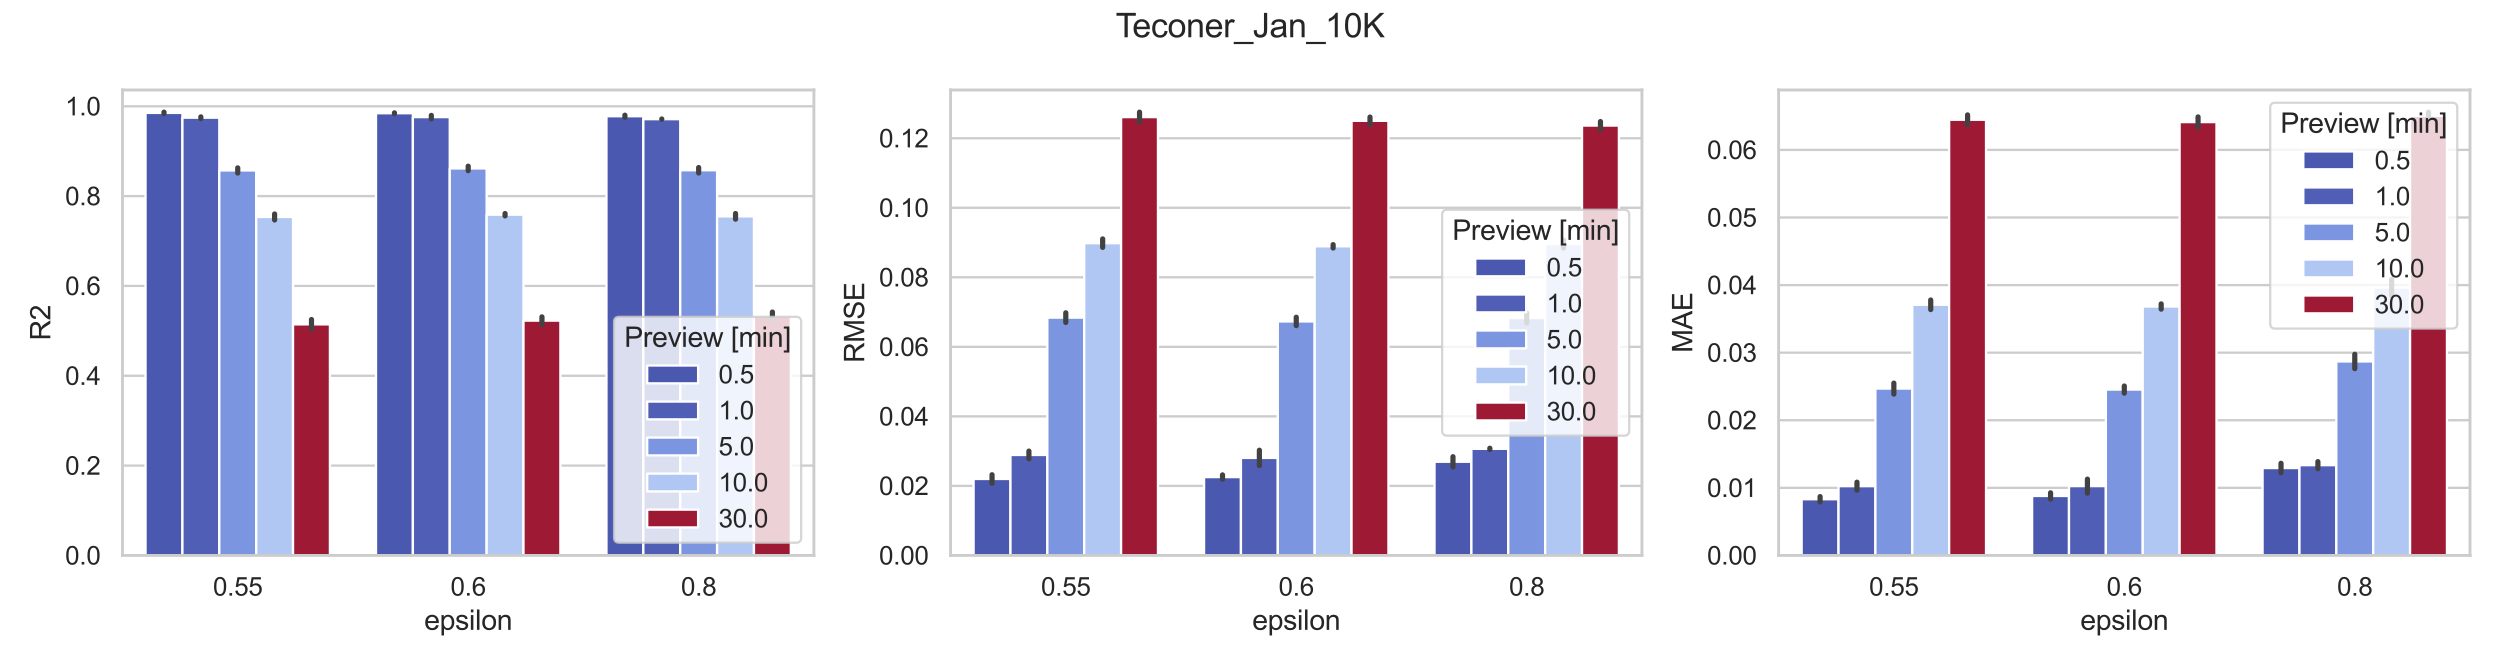 <?xml version="1.0" encoding="utf-8" standalone="no"?>
<!DOCTYPE svg PUBLIC "-//W3C//DTD SVG 1.1//EN"
  "http://www.w3.org/Graphics/SVG/1.1/DTD/svg11.dtd">
<svg xmlns:xlink="http://www.w3.org/1999/xlink" width="1080pt" height="288pt" viewBox="0 0 1080 288" xmlns="http://www.w3.org/2000/svg" version="1.1">
 <defs>
  <style type="text/css">*{stroke-linejoin: round; stroke-linecap: butt}</style>
 </defs>
 <g id="figure_1">
  <g id="patch_1">
   <path d="M 0 288 
L 1080 288 
L 1080 0 
L 0 0 
z
" style="fill: #ffffff"/>
  </g>
  <g id="axes_1">
   <g id="patch_2">
    <path d="M 52.92 239.94 
L 351.6 239.94 
L 351.6 38.88 
L 52.92 38.88 
z
" style="fill: #ffffff"/>
   </g>
   <g id="matplotlib.axis_1">
    <g id="xtick_1">
     <g id="text_1">
      <!-- 0.55 -->
      <g style="fill: #262626" transform="translate(91.996 257.314) scale(0.11 -0.11)">
       <defs>
        <path id="ArialMT-30" d="M 266 2259 
Q 266 3072 433 3567 
Q 600 4063 929 4331 
Q 1259 4600 1759 4600 
Q 2128 4600 2406 4451 
Q 2684 4303 2865 4023 
Q 3047 3744 3150 3342 
Q 3253 2941 3253 2259 
Q 3253 1453 3087 958 
Q 2922 463 2592 192 
Q 2263 -78 1759 -78 
Q 1097 -78 719 397 
Q 266 969 266 2259 
z
M 844 2259 
Q 844 1131 1108 757 
Q 1372 384 1759 384 
Q 2147 384 2411 759 
Q 2675 1134 2675 2259 
Q 2675 3391 2411 3762 
Q 2147 4134 1753 4134 
Q 1366 4134 1134 3806 
Q 844 3388 844 2259 
z
" transform="scale(0.016)"/>
        <path id="ArialMT-2e" d="M 581 0 
L 581 641 
L 1222 641 
L 1222 0 
L 581 0 
z
" transform="scale(0.016)"/>
        <path id="ArialMT-35" d="M 266 1200 
L 856 1250 
Q 922 819 1161 601 
Q 1400 384 1738 384 
Q 2144 384 2425 690 
Q 2706 997 2706 1503 
Q 2706 1984 2436 2262 
Q 2166 2541 1728 2541 
Q 1456 2541 1237 2417 
Q 1019 2294 894 2097 
L 366 2166 
L 809 4519 
L 3088 4519 
L 3088 3981 
L 1259 3981 
L 1013 2750 
Q 1425 3038 1878 3038 
Q 2478 3038 2890 2622 
Q 3303 2206 3303 1553 
Q 3303 931 2941 478 
Q 2500 -78 1738 -78 
Q 1113 -78 717 272 
Q 322 622 266 1200 
z
" transform="scale(0.016)"/>
       </defs>
       <use xlink:href="#ArialMT-30"/>
       <use xlink:href="#ArialMT-2e" x="55.615"/>
       <use xlink:href="#ArialMT-35" x="83.398"/>
       <use xlink:href="#ArialMT-35" x="139.014"/>
      </g>
     </g>
    </g>
    <g id="xtick_2">
     <g id="text_2">
      <!-- 0.6 -->
      <g style="fill: #262626" transform="translate(194.615 257.314) scale(0.11 -0.11)">
       <defs>
        <path id="ArialMT-36" d="M 3184 3459 
L 2625 3416 
Q 2550 3747 2413 3897 
Q 2184 4138 1850 4138 
Q 1581 4138 1378 3988 
Q 1113 3794 959 3422 
Q 806 3050 800 2363 
Q 1003 2672 1297 2822 
Q 1591 2972 1913 2972 
Q 2475 2972 2870 2558 
Q 3266 2144 3266 1488 
Q 3266 1056 3080 686 
Q 2894 316 2569 119 
Q 2244 -78 1831 -78 
Q 1128 -78 684 439 
Q 241 956 241 2144 
Q 241 3472 731 4075 
Q 1159 4600 1884 4600 
Q 2425 4600 2770 4297 
Q 3116 3994 3184 3459 
z
M 888 1484 
Q 888 1194 1011 928 
Q 1134 663 1356 523 
Q 1578 384 1822 384 
Q 2178 384 2434 671 
Q 2691 959 2691 1453 
Q 2691 1928 2437 2201 
Q 2184 2475 1800 2475 
Q 1419 2475 1153 2201 
Q 888 1928 888 1484 
z
" transform="scale(0.016)"/>
       </defs>
       <use xlink:href="#ArialMT-30"/>
       <use xlink:href="#ArialMT-2e" x="55.615"/>
       <use xlink:href="#ArialMT-36" x="83.398"/>
      </g>
     </g>
    </g>
    <g id="xtick_3">
     <g id="text_3">
      <!-- 0.8 -->
      <g style="fill: #262626" transform="translate(294.175 257.314) scale(0.11 -0.11)">
       <defs>
        <path id="ArialMT-38" d="M 1131 2484 
Q 781 2613 612 2850 
Q 444 3088 444 3419 
Q 444 3919 803 4259 
Q 1163 4600 1759 4600 
Q 2359 4600 2725 4251 
Q 3091 3903 3091 3403 
Q 3091 3084 2923 2848 
Q 2756 2613 2416 2484 
Q 2838 2347 3058 2040 
Q 3278 1734 3278 1309 
Q 3278 722 2862 322 
Q 2447 -78 1769 -78 
Q 1091 -78 675 323 
Q 259 725 259 1325 
Q 259 1772 486 2073 
Q 713 2375 1131 2484 
z
M 1019 3438 
Q 1019 3113 1228 2906 
Q 1438 2700 1772 2700 
Q 2097 2700 2305 2904 
Q 2513 3109 2513 3406 
Q 2513 3716 2298 3927 
Q 2084 4138 1766 4138 
Q 1444 4138 1231 3931 
Q 1019 3725 1019 3438 
z
M 838 1322 
Q 838 1081 952 856 
Q 1066 631 1291 507 
Q 1516 384 1775 384 
Q 2178 384 2440 643 
Q 2703 903 2703 1303 
Q 2703 1709 2433 1975 
Q 2163 2241 1756 2241 
Q 1359 2241 1098 1978 
Q 838 1716 838 1322 
z
" transform="scale(0.016)"/>
       </defs>
       <use xlink:href="#ArialMT-30"/>
       <use xlink:href="#ArialMT-2e" x="55.615"/>
       <use xlink:href="#ArialMT-38" x="83.398"/>
      </g>
     </g>
    </g>
    <g id="text_4">
     <!-- epsilon -->
     <g style="fill: #262626" transform="translate(183.248 272.089) scale(0.12 -0.12)">
      <defs>
       <path id="ArialMT-65" d="M 2694 1069 
L 3275 997 
Q 3138 488 2766 206 
Q 2394 -75 1816 -75 
Q 1088 -75 661 373 
Q 234 822 234 1631 
Q 234 2469 665 2931 
Q 1097 3394 1784 3394 
Q 2450 3394 2872 2941 
Q 3294 2488 3294 1666 
Q 3294 1616 3291 1516 
L 816 1516 
Q 847 969 1125 678 
Q 1403 388 1819 388 
Q 2128 388 2347 550 
Q 2566 713 2694 1069 
z
M 847 1978 
L 2700 1978 
Q 2663 2397 2488 2606 
Q 2219 2931 1791 2931 
Q 1403 2931 1139 2672 
Q 875 2413 847 1978 
z
" transform="scale(0.016)"/>
       <path id="ArialMT-70" d="M 422 -1272 
L 422 3319 
L 934 3319 
L 934 2888 
Q 1116 3141 1344 3267 
Q 1572 3394 1897 3394 
Q 2322 3394 2647 3175 
Q 2972 2956 3137 2557 
Q 3303 2159 3303 1684 
Q 3303 1175 3120 767 
Q 2938 359 2589 142 
Q 2241 -75 1856 -75 
Q 1575 -75 1351 44 
Q 1128 163 984 344 
L 984 -1272 
L 422 -1272 
z
M 931 1641 
Q 931 1000 1190 694 
Q 1450 388 1819 388 
Q 2194 388 2461 705 
Q 2728 1022 2728 1688 
Q 2728 2322 2467 2637 
Q 2206 2953 1844 2953 
Q 1484 2953 1207 2617 
Q 931 2281 931 1641 
z
" transform="scale(0.016)"/>
       <path id="ArialMT-73" d="M 197 991 
L 753 1078 
Q 800 744 1014 566 
Q 1228 388 1613 388 
Q 2000 388 2187 545 
Q 2375 703 2375 916 
Q 2375 1106 2209 1216 
Q 2094 1291 1634 1406 
Q 1016 1563 777 1677 
Q 538 1791 414 1992 
Q 291 2194 291 2438 
Q 291 2659 392 2848 
Q 494 3038 669 3163 
Q 800 3259 1026 3326 
Q 1253 3394 1513 3394 
Q 1903 3394 2198 3281 
Q 2494 3169 2634 2976 
Q 2775 2784 2828 2463 
L 2278 2388 
Q 2241 2644 2061 2787 
Q 1881 2931 1553 2931 
Q 1166 2931 1000 2803 
Q 834 2675 834 2503 
Q 834 2394 903 2306 
Q 972 2216 1119 2156 
Q 1203 2125 1616 2013 
Q 2213 1853 2448 1751 
Q 2684 1650 2818 1456 
Q 2953 1263 2953 975 
Q 2953 694 2789 445 
Q 2625 197 2315 61 
Q 2006 -75 1616 -75 
Q 969 -75 630 194 
Q 291 463 197 991 
z
" transform="scale(0.016)"/>
       <path id="ArialMT-69" d="M 425 3934 
L 425 4581 
L 988 4581 
L 988 3934 
L 425 3934 
z
M 425 0 
L 425 3319 
L 988 3319 
L 988 0 
L 425 0 
z
" transform="scale(0.016)"/>
       <path id="ArialMT-6c" d="M 409 0 
L 409 4581 
L 972 4581 
L 972 0 
L 409 0 
z
" transform="scale(0.016)"/>
       <path id="ArialMT-6f" d="M 213 1659 
Q 213 2581 725 3025 
Q 1153 3394 1769 3394 
Q 2453 3394 2887 2945 
Q 3322 2497 3322 1706 
Q 3322 1066 3130 698 
Q 2938 331 2570 128 
Q 2203 -75 1769 -75 
Q 1072 -75 642 372 
Q 213 819 213 1659 
z
M 791 1659 
Q 791 1022 1069 705 
Q 1347 388 1769 388 
Q 2188 388 2466 706 
Q 2744 1025 2744 1678 
Q 2744 2294 2464 2611 
Q 2184 2928 1769 2928 
Q 1347 2928 1069 2612 
Q 791 2297 791 1659 
z
" transform="scale(0.016)"/>
       <path id="ArialMT-6e" d="M 422 0 
L 422 3319 
L 928 3319 
L 928 2847 
Q 1294 3394 1984 3394 
Q 2284 3394 2536 3286 
Q 2788 3178 2913 3003 
Q 3038 2828 3088 2588 
Q 3119 2431 3119 2041 
L 3119 0 
L 2556 0 
L 2556 2019 
Q 2556 2363 2490 2533 
Q 2425 2703 2258 2804 
Q 2091 2906 1866 2906 
Q 1506 2906 1245 2678 
Q 984 2450 984 1813 
L 984 0 
L 422 0 
z
" transform="scale(0.016)"/>
      </defs>
      <use xlink:href="#ArialMT-65"/>
      <use xlink:href="#ArialMT-70" x="55.615"/>
      <use xlink:href="#ArialMT-73" x="111.23"/>
      <use xlink:href="#ArialMT-69" x="161.23"/>
      <use xlink:href="#ArialMT-6c" x="183.447"/>
      <use xlink:href="#ArialMT-6f" x="205.664"/>
      <use xlink:href="#ArialMT-6e" x="261.279"/>
     </g>
    </g>
   </g>
   <g id="matplotlib.axis_2">
    <g id="ytick_1">
     <g id="line2d_1">
      <path d="M 52.92 239.94 
L 351.6 239.94 
" clip-path="url(#p746ea4bf52)" style="fill: none; stroke: #cccccc; stroke-linecap: round"/>
     </g>
     <g id="text_5">
      <!-- 0.0 -->
      <g style="fill: #262626" transform="translate(28.13 243.877) scale(0.11 -0.11)">
       <use xlink:href="#ArialMT-30"/>
       <use xlink:href="#ArialMT-2e" x="55.615"/>
       <use xlink:href="#ArialMT-30" x="83.398"/>
      </g>
     </g>
    </g>
    <g id="ytick_2">
     <g id="line2d_2">
      <path d="M 52.92 201.134 
L 351.6 201.134 
" clip-path="url(#p746ea4bf52)" style="fill: none; stroke: #cccccc; stroke-linecap: round"/>
     </g>
     <g id="text_6">
      <!-- 0.2 -->
      <g style="fill: #262626" transform="translate(28.13 205.071) scale(0.11 -0.11)">
       <defs>
        <path id="ArialMT-32" d="M 3222 541 
L 3222 0 
L 194 0 
Q 188 203 259 391 
Q 375 700 629 1000 
Q 884 1300 1366 1694 
Q 2113 2306 2375 2664 
Q 2638 3022 2638 3341 
Q 2638 3675 2398 3904 
Q 2159 4134 1775 4134 
Q 1369 4134 1125 3890 
Q 881 3647 878 3216 
L 300 3275 
Q 359 3922 746 4261 
Q 1134 4600 1788 4600 
Q 2447 4600 2831 4234 
Q 3216 3869 3216 3328 
Q 3216 3053 3103 2787 
Q 2991 2522 2730 2228 
Q 2469 1934 1863 1422 
Q 1356 997 1212 845 
Q 1069 694 975 541 
L 3222 541 
z
" transform="scale(0.016)"/>
       </defs>
       <use xlink:href="#ArialMT-30"/>
       <use xlink:href="#ArialMT-2e" x="55.615"/>
       <use xlink:href="#ArialMT-32" x="83.398"/>
      </g>
     </g>
    </g>
    <g id="ytick_3">
     <g id="line2d_3">
      <path d="M 52.92 162.328 
L 351.6 162.328 
" clip-path="url(#p746ea4bf52)" style="fill: none; stroke: #cccccc; stroke-linecap: round"/>
     </g>
     <g id="text_7">
      <!-- 0.4 -->
      <g style="fill: #262626" transform="translate(28.13 166.265) scale(0.11 -0.11)">
       <defs>
        <path id="ArialMT-34" d="M 2069 0 
L 2069 1097 
L 81 1097 
L 81 1613 
L 2172 4581 
L 2631 4581 
L 2631 1613 
L 3250 1613 
L 3250 1097 
L 2631 1097 
L 2631 0 
L 2069 0 
z
M 2069 1613 
L 2069 3678 
L 634 1613 
L 2069 1613 
z
" transform="scale(0.016)"/>
       </defs>
       <use xlink:href="#ArialMT-30"/>
       <use xlink:href="#ArialMT-2e" x="55.615"/>
       <use xlink:href="#ArialMT-34" x="83.398"/>
      </g>
     </g>
    </g>
    <g id="ytick_4">
     <g id="line2d_4">
      <path d="M 52.92 123.522 
L 351.6 123.522 
" clip-path="url(#p746ea4bf52)" style="fill: none; stroke: #cccccc; stroke-linecap: round"/>
     </g>
     <g id="text_8">
      <!-- 0.6 -->
      <g style="fill: #262626" transform="translate(28.13 127.459) scale(0.11 -0.11)">
       <use xlink:href="#ArialMT-30"/>
       <use xlink:href="#ArialMT-2e" x="55.615"/>
       <use xlink:href="#ArialMT-36" x="83.398"/>
      </g>
     </g>
    </g>
    <g id="ytick_5">
     <g id="line2d_5">
      <path d="M 52.92 84.716 
L 351.6 84.716 
" clip-path="url(#p746ea4bf52)" style="fill: none; stroke: #cccccc; stroke-linecap: round"/>
     </g>
     <g id="text_9">
      <!-- 0.8 -->
      <g style="fill: #262626" transform="translate(28.13 88.653) scale(0.11 -0.11)">
       <use xlink:href="#ArialMT-30"/>
       <use xlink:href="#ArialMT-2e" x="55.615"/>
       <use xlink:href="#ArialMT-38" x="83.398"/>
      </g>
     </g>
    </g>
    <g id="ytick_6">
     <g id="line2d_6">
      <path d="M 52.92 45.911 
L 351.6 45.911 
" clip-path="url(#p746ea4bf52)" style="fill: none; stroke: #cccccc; stroke-linecap: round"/>
     </g>
     <g id="text_10">
      <!-- 1.0 -->
      <g style="fill: #262626" transform="translate(28.13 49.847) scale(0.11 -0.11)">
       <defs>
        <path id="ArialMT-31" d="M 2384 0 
L 1822 0 
L 1822 3584 
Q 1619 3391 1289 3197 
Q 959 3003 697 2906 
L 697 3450 
Q 1169 3672 1522 3987 
Q 1875 4303 2022 4600 
L 2384 4600 
L 2384 0 
z
" transform="scale(0.016)"/>
       </defs>
       <use xlink:href="#ArialMT-31"/>
       <use xlink:href="#ArialMT-2e" x="55.615"/>
       <use xlink:href="#ArialMT-30" x="83.398"/>
      </g>
     </g>
    </g>
    <g id="text_11">
     <!-- R2 -->
     <g style="fill: #262626" transform="translate(21.745 147.08) rotate(-90) scale(0.12 -0.12)">
      <defs>
       <path id="ArialMT-52" d="M 503 0 
L 503 4581 
L 2534 4581 
Q 3147 4581 3465 4457 
Q 3784 4334 3975 4021 
Q 4166 3709 4166 3331 
Q 4166 2844 3850 2509 
Q 3534 2175 2875 2084 
Q 3116 1969 3241 1856 
Q 3506 1613 3744 1247 
L 4541 0 
L 3778 0 
L 3172 953 
Q 2906 1366 2734 1584 
Q 2563 1803 2427 1890 
Q 2291 1978 2150 2013 
Q 2047 2034 1813 2034 
L 1109 2034 
L 1109 0 
L 503 0 
z
M 1109 2559 
L 2413 2559 
Q 2828 2559 3062 2645 
Q 3297 2731 3419 2920 
Q 3541 3109 3541 3331 
Q 3541 3656 3305 3865 
Q 3069 4075 2559 4075 
L 1109 4075 
L 1109 2559 
z
" transform="scale(0.016)"/>
      </defs>
      <use xlink:href="#ArialMT-52"/>
      <use xlink:href="#ArialMT-32" x="72.217"/>
     </g>
    </g>
   </g>
   <g id="patch_3">
    <path d="M 62.876 239.94 
L 78.806 239.94 
L 78.806 48.781 
L 62.876 48.781 
z
" clip-path="url(#p746ea4bf52)" style="fill: #4b58af; stroke: #ffffff; stroke-linejoin: miter"/>
   </g>
   <g id="patch_4">
    <path d="M 162.436 239.94 
L 178.366 239.94 
L 178.366 48.922 
L 162.436 48.922 
z
" clip-path="url(#p746ea4bf52)" style="fill: #4b58af; stroke: #ffffff; stroke-linejoin: miter"/>
   </g>
   <g id="patch_5">
    <path d="M 261.996 239.94 
L 277.926 239.94 
L 277.926 50.218 
L 261.996 50.218 
z
" clip-path="url(#p746ea4bf52)" style="fill: #4b58af; stroke: #ffffff; stroke-linejoin: miter"/>
   </g>
   <g id="patch_6">
    <path d="M 78.806 239.94 
L 94.735 239.94 
L 94.735 50.864 
L 78.806 50.864 
z
" clip-path="url(#p746ea4bf52)" style="fill: #505fb5; stroke: #ffffff; stroke-linejoin: miter"/>
   </g>
   <g id="patch_7">
    <path d="M 178.366 239.94 
L 194.295 239.94 
L 194.295 50.597 
L 178.366 50.597 
z
" clip-path="url(#p746ea4bf52)" style="fill: #505fb5; stroke: #ffffff; stroke-linejoin: miter"/>
   </g>
   <g id="patch_8">
    <path d="M 277.926 239.94 
L 293.855 239.94 
L 293.855 51.477 
L 277.926 51.477 
z
" clip-path="url(#p746ea4bf52)" style="fill: #505fb5; stroke: #ffffff; stroke-linejoin: miter"/>
   </g>
   <g id="patch_9">
    <path d="M 94.735 239.94 
L 110.665 239.94 
L 110.665 73.646 
L 94.735 73.646 
z
" clip-path="url(#p746ea4bf52)" style="fill: #7c95e0; stroke: #ffffff; stroke-linejoin: miter"/>
   </g>
   <g id="patch_10">
    <path d="M 194.295 239.94 
L 210.225 239.94 
L 210.225 72.763 
L 194.295 72.763 
z
" clip-path="url(#p746ea4bf52)" style="fill: #7c95e0; stroke: #ffffff; stroke-linejoin: miter"/>
   </g>
   <g id="patch_11">
    <path d="M 293.855 239.94 
L 309.785 239.94 
L 309.785 73.558 
L 293.855 73.558 
z
" clip-path="url(#p746ea4bf52)" style="fill: #7c95e0; stroke: #ffffff; stroke-linejoin: miter"/>
   </g>
   <g id="patch_12">
    <path d="M 110.665 239.94 
L 126.594 239.94 
L 126.594 93.732 
L 110.665 93.732 
z
" clip-path="url(#p746ea4bf52)" style="fill: #b1c7f3; stroke: #ffffff; stroke-linejoin: miter"/>
   </g>
   <g id="patch_13">
    <path d="M 210.225 239.94 
L 226.154 239.94 
L 226.154 92.756 
L 210.225 92.756 
z
" clip-path="url(#p746ea4bf52)" style="fill: #b1c7f3; stroke: #ffffff; stroke-linejoin: miter"/>
   </g>
   <g id="patch_14">
    <path d="M 309.785 239.94 
L 325.714 239.94 
L 325.714 93.462 
L 309.785 93.462 
z
" clip-path="url(#p746ea4bf52)" style="fill: #b1c7f3; stroke: #ffffff; stroke-linejoin: miter"/>
   </g>
   <g id="patch_15">
    <path d="M 126.594 239.94 
L 142.524 239.94 
L 142.524 140.14 
L 126.594 140.14 
z
" clip-path="url(#p746ea4bf52)" style="fill: #9e1a34; stroke: #ffffff; stroke-linejoin: miter"/>
   </g>
   <g id="patch_16">
    <path d="M 226.154 239.94 
L 242.084 239.94 
L 242.084 138.512 
L 226.154 138.512 
z
" clip-path="url(#p746ea4bf52)" style="fill: #9e1a34; stroke: #ffffff; stroke-linejoin: miter"/>
   </g>
   <g id="patch_17">
    <path d="M 325.714 239.94 
L 341.644 239.94 
L 341.644 136.504 
L 325.714 136.504 
z
" clip-path="url(#p746ea4bf52)" style="fill: #9e1a34; stroke: #ffffff; stroke-linejoin: miter"/>
   </g>
   <g id="patch_18">
    <path d="M 102.7 239.94 
L 102.7 239.94 
L 102.7 239.94 
L 102.7 239.94 
z
" clip-path="url(#p746ea4bf52)" style="fill: #4b58af; stroke: #ffffff; stroke-linejoin: miter"/>
   </g>
   <g id="patch_19">
    <path d="M 102.7 239.94 
L 102.7 239.94 
L 102.7 239.94 
L 102.7 239.94 
z
" clip-path="url(#p746ea4bf52)" style="fill: #505fb5; stroke: #ffffff; stroke-linejoin: miter"/>
   </g>
   <g id="patch_20">
    <path d="M 102.7 239.94 
L 102.7 239.94 
L 102.7 239.94 
L 102.7 239.94 
z
" clip-path="url(#p746ea4bf52)" style="fill: #7c95e0; stroke: #ffffff; stroke-linejoin: miter"/>
   </g>
   <g id="patch_21">
    <path d="M 102.7 239.94 
L 102.7 239.94 
L 102.7 239.94 
L 102.7 239.94 
z
" clip-path="url(#p746ea4bf52)" style="fill: #b1c7f3; stroke: #ffffff; stroke-linejoin: miter"/>
   </g>
   <g id="patch_22">
    <path d="M 102.7 239.94 
L 102.7 239.94 
L 102.7 239.94 
L 102.7 239.94 
z
" clip-path="url(#p746ea4bf52)" style="fill: #9e1a34; stroke: #ffffff; stroke-linejoin: miter"/>
   </g>
   <g id="line2d_7">
    <path d="M 70.841 49.108 
L 70.841 48.454 
" clip-path="url(#p746ea4bf52)" style="fill: none; stroke: #424242; stroke-width: 2.25; stroke-linecap: round"/>
   </g>
   <g id="line2d_8">
    <path d="M 170.401 49.089 
L 170.401 48.754 
" clip-path="url(#p746ea4bf52)" style="fill: none; stroke: #424242; stroke-width: 2.25; stroke-linecap: round"/>
   </g>
   <g id="line2d_9">
    <path d="M 269.961 50.672 
L 269.961 49.764 
" clip-path="url(#p746ea4bf52)" style="fill: none; stroke: #424242; stroke-width: 2.25; stroke-linecap: round"/>
   </g>
   <g id="line2d_10">
    <path d="M 86.77 51.239 
L 86.77 50.49 
" clip-path="url(#p746ea4bf52)" style="fill: none; stroke: #424242; stroke-width: 2.25; stroke-linecap: round"/>
   </g>
   <g id="line2d_11">
    <path d="M 186.33 51.344 
L 186.33 49.849 
" clip-path="url(#p746ea4bf52)" style="fill: none; stroke: #424242; stroke-width: 2.25; stroke-linecap: round"/>
   </g>
   <g id="line2d_12">
    <path d="M 285.89 51.545 
L 285.89 51.409 
" clip-path="url(#p746ea4bf52)" style="fill: none; stroke: #424242; stroke-width: 2.25; stroke-linecap: round"/>
   </g>
   <g id="line2d_13">
    <path d="M 102.7 74.762 
L 102.7 72.53 
" clip-path="url(#p746ea4bf52)" style="fill: none; stroke: #424242; stroke-width: 2.25; stroke-linecap: round"/>
   </g>
   <g id="line2d_14">
    <path d="M 202.26 73.735 
L 202.26 71.792 
" clip-path="url(#p746ea4bf52)" style="fill: none; stroke: #424242; stroke-width: 2.25; stroke-linecap: round"/>
   </g>
   <g id="line2d_15">
    <path d="M 301.82 74.739 
L 301.82 72.376 
" clip-path="url(#p746ea4bf52)" style="fill: none; stroke: #424242; stroke-width: 2.25; stroke-linecap: round"/>
   </g>
   <g id="line2d_16">
    <path d="M 118.63 95.027 
L 118.63 92.437 
" clip-path="url(#p746ea4bf52)" style="fill: none; stroke: #424242; stroke-width: 2.25; stroke-linecap: round"/>
   </g>
   <g id="line2d_17">
    <path d="M 218.19 93.271 
L 218.19 92.242 
" clip-path="url(#p746ea4bf52)" style="fill: none; stroke: #424242; stroke-width: 2.25; stroke-linecap: round"/>
   </g>
   <g id="line2d_18">
    <path d="M 317.75 94.68 
L 317.75 92.244 
" clip-path="url(#p746ea4bf52)" style="fill: none; stroke: #424242; stroke-width: 2.25; stroke-linecap: round"/>
   </g>
   <g id="line2d_19">
    <path d="M 134.559 142.243 
L 134.559 138.038 
" clip-path="url(#p746ea4bf52)" style="fill: none; stroke: #424242; stroke-width: 2.25; stroke-linecap: round"/>
   </g>
   <g id="line2d_20">
    <path d="M 234.119 140.136 
L 234.119 136.889 
" clip-path="url(#p746ea4bf52)" style="fill: none; stroke: #424242; stroke-width: 2.25; stroke-linecap: round"/>
   </g>
   <g id="line2d_21">
    <path d="M 333.679 138.209 
L 333.679 134.8 
" clip-path="url(#p746ea4bf52)" style="fill: none; stroke: #424242; stroke-width: 2.25; stroke-linecap: round"/>
   </g>
   <g id="patch_23">
    <path d="M 52.92 239.94 
L 52.92 38.88 
" style="fill: none; stroke: #cccccc; stroke-width: 1.25; stroke-linejoin: miter; stroke-linecap: square"/>
   </g>
   <g id="patch_24">
    <path d="M 351.6 239.94 
L 351.6 38.88 
" style="fill: none; stroke: #cccccc; stroke-width: 1.25; stroke-linejoin: miter; stroke-linecap: square"/>
   </g>
   <g id="patch_25">
    <path d="M 52.92 239.94 
L 351.6 239.94 
" style="fill: none; stroke: #cccccc; stroke-width: 1.25; stroke-linejoin: miter; stroke-linecap: square"/>
   </g>
   <g id="patch_26">
    <path d="M 52.92 38.88 
L 351.6 38.88 
" style="fill: none; stroke: #cccccc; stroke-width: 1.25; stroke-linejoin: miter; stroke-linecap: square"/>
   </g>
   <g id="legend_1">
    <g id="patch_27">
     <path d="M 267.485 234.44 
L 343.9 234.44 
Q 346.1 234.44 346.1 232.24 
L 346.1 139.066 
Q 346.1 136.866 343.9 136.866 
L 267.485 136.866 
Q 265.285 136.866 265.285 139.066 
L 265.285 232.24 
Q 265.285 234.44 267.485 234.44 
z
" style="fill: #ffffff; opacity: 0.8; stroke: #cccccc; stroke-linejoin: miter"/>
    </g>
    <g id="text_12">
     <!-- Preview [min] -->
     <g style="fill: #262626" transform="translate(269.685 149.856) scale(0.12 -0.12)">
      <defs>
       <path id="ArialMT-50" d="M 494 0 
L 494 4581 
L 2222 4581 
Q 2678 4581 2919 4538 
Q 3256 4481 3484 4323 
Q 3713 4166 3852 3881 
Q 3991 3597 3991 3256 
Q 3991 2672 3619 2267 
Q 3247 1863 2275 1863 
L 1100 1863 
L 1100 0 
L 494 0 
z
M 1100 2403 
L 2284 2403 
Q 2872 2403 3119 2622 
Q 3366 2841 3366 3238 
Q 3366 3525 3220 3729 
Q 3075 3934 2838 4000 
Q 2684 4041 2272 4041 
L 1100 4041 
L 1100 2403 
z
" transform="scale(0.016)"/>
       <path id="ArialMT-72" d="M 416 0 
L 416 3319 
L 922 3319 
L 922 2816 
Q 1116 3169 1280 3281 
Q 1444 3394 1641 3394 
Q 1925 3394 2219 3213 
L 2025 2691 
Q 1819 2813 1613 2813 
Q 1428 2813 1281 2702 
Q 1134 2591 1072 2394 
Q 978 2094 978 1738 
L 978 0 
L 416 0 
z
" transform="scale(0.016)"/>
       <path id="ArialMT-76" d="M 1344 0 
L 81 3319 
L 675 3319 
L 1388 1331 
Q 1503 1009 1600 663 
Q 1675 925 1809 1294 
L 2547 3319 
L 3125 3319 
L 1869 0 
L 1344 0 
z
" transform="scale(0.016)"/>
       <path id="ArialMT-77" d="M 1034 0 
L 19 3319 
L 600 3319 
L 1128 1403 
L 1325 691 
Q 1338 744 1497 1375 
L 2025 3319 
L 2603 3319 
L 3100 1394 
L 3266 759 
L 3456 1400 
L 4025 3319 
L 4572 3319 
L 3534 0 
L 2950 0 
L 2422 1988 
L 2294 2553 
L 1622 0 
L 1034 0 
z
" transform="scale(0.016)"/>
       <path id="ArialMT-20" transform="scale(0.016)"/>
       <path id="ArialMT-5b" d="M 434 -1272 
L 434 4581 
L 1675 4581 
L 1675 4116 
L 997 4116 
L 997 -806 
L 1675 -806 
L 1675 -1272 
L 434 -1272 
z
" transform="scale(0.016)"/>
       <path id="ArialMT-6d" d="M 422 0 
L 422 3319 
L 925 3319 
L 925 2853 
Q 1081 3097 1340 3245 
Q 1600 3394 1931 3394 
Q 2300 3394 2536 3241 
Q 2772 3088 2869 2813 
Q 3263 3394 3894 3394 
Q 4388 3394 4653 3120 
Q 4919 2847 4919 2278 
L 4919 0 
L 4359 0 
L 4359 2091 
Q 4359 2428 4304 2576 
Q 4250 2725 4106 2815 
Q 3963 2906 3769 2906 
Q 3419 2906 3187 2673 
Q 2956 2441 2956 1928 
L 2956 0 
L 2394 0 
L 2394 2156 
Q 2394 2531 2256 2718 
Q 2119 2906 1806 2906 
Q 1569 2906 1367 2781 
Q 1166 2656 1075 2415 
Q 984 2175 984 1722 
L 984 0 
L 422 0 
z
" transform="scale(0.016)"/>
       <path id="ArialMT-5d" d="M 1363 -1272 
L 122 -1272 
L 122 -806 
L 800 -806 
L 800 4116 
L 122 4116 
L 122 4581 
L 1363 4581 
L 1363 -1272 
z
" transform="scale(0.016)"/>
      </defs>
      <use xlink:href="#ArialMT-50"/>
      <use xlink:href="#ArialMT-72" x="66.699"/>
      <use xlink:href="#ArialMT-65" x="100"/>
      <use xlink:href="#ArialMT-76" x="155.615"/>
      <use xlink:href="#ArialMT-69" x="205.615"/>
      <use xlink:href="#ArialMT-65" x="227.832"/>
      <use xlink:href="#ArialMT-77" x="283.447"/>
      <use xlink:href="#ArialMT-20" x="355.664"/>
      <use xlink:href="#ArialMT-5b" x="383.447"/>
      <use xlink:href="#ArialMT-6d" x="411.23"/>
      <use xlink:href="#ArialMT-69" x="494.531"/>
      <use xlink:href="#ArialMT-6e" x="516.748"/>
      <use xlink:href="#ArialMT-5d" x="572.363"/>
     </g>
    </g>
    <g id="patch_28">
     <path d="M 279.589 165.614 
L 301.589 165.614 
L 301.589 157.914 
L 279.589 157.914 
z
" style="fill: #4b58af; stroke: #ffffff; stroke-linejoin: miter"/>
    </g>
    <g id="text_13">
     <!-- 0.5 -->
     <g style="fill: #262626" transform="translate(310.389 165.614) scale(0.11 -0.11)">
      <use xlink:href="#ArialMT-30"/>
      <use xlink:href="#ArialMT-2e" x="55.615"/>
      <use xlink:href="#ArialMT-35" x="83.398"/>
     </g>
    </g>
    <g id="patch_29">
     <path d="M 279.589 181.174 
L 301.589 181.174 
L 301.589 173.474 
L 279.589 173.474 
z
" style="fill: #505fb5; stroke: #ffffff; stroke-linejoin: miter"/>
    </g>
    <g id="text_14">
     <!-- 1.0 -->
     <g style="fill: #262626" transform="translate(310.389 181.174) scale(0.11 -0.11)">
      <use xlink:href="#ArialMT-31"/>
      <use xlink:href="#ArialMT-2e" x="55.615"/>
      <use xlink:href="#ArialMT-30" x="83.398"/>
     </g>
    </g>
    <g id="patch_30">
     <path d="M 279.589 196.734 
L 301.589 196.734 
L 301.589 189.034 
L 279.589 189.034 
z
" style="fill: #7c95e0; stroke: #ffffff; stroke-linejoin: miter"/>
    </g>
    <g id="text_15">
     <!-- 5.0 -->
     <g style="fill: #262626" transform="translate(310.389 196.734) scale(0.11 -0.11)">
      <use xlink:href="#ArialMT-35"/>
      <use xlink:href="#ArialMT-2e" x="55.615"/>
      <use xlink:href="#ArialMT-30" x="83.398"/>
     </g>
    </g>
    <g id="patch_31">
     <path d="M 279.589 212.294 
L 301.589 212.294 
L 301.589 204.594 
L 279.589 204.594 
z
" style="fill: #b1c7f3; stroke: #ffffff; stroke-linejoin: miter"/>
    </g>
    <g id="text_16">
     <!-- 10.0 -->
     <g style="fill: #262626" transform="translate(310.389 212.294) scale(0.11 -0.11)">
      <use xlink:href="#ArialMT-31"/>
      <use xlink:href="#ArialMT-30" x="55.615"/>
      <use xlink:href="#ArialMT-2e" x="111.23"/>
      <use xlink:href="#ArialMT-30" x="139.014"/>
     </g>
    </g>
    <g id="patch_32">
     <path d="M 279.589 227.854 
L 301.589 227.854 
L 301.589 220.154 
L 279.589 220.154 
z
" style="fill: #9e1a34; stroke: #ffffff; stroke-linejoin: miter"/>
    </g>
    <g id="text_17">
     <!-- 30.0 -->
     <g style="fill: #262626" transform="translate(310.389 227.854) scale(0.11 -0.11)">
      <defs>
       <path id="ArialMT-33" d="M 269 1209 
L 831 1284 
Q 928 806 1161 595 
Q 1394 384 1728 384 
Q 2125 384 2398 659 
Q 2672 934 2672 1341 
Q 2672 1728 2419 1979 
Q 2166 2231 1775 2231 
Q 1616 2231 1378 2169 
L 1441 2663 
Q 1497 2656 1531 2656 
Q 1891 2656 2178 2843 
Q 2466 3031 2466 3422 
Q 2466 3731 2256 3934 
Q 2047 4138 1716 4138 
Q 1388 4138 1169 3931 
Q 950 3725 888 3313 
L 325 3413 
Q 428 3978 793 4289 
Q 1159 4600 1703 4600 
Q 2078 4600 2393 4439 
Q 2709 4278 2876 4000 
Q 3044 3722 3044 3409 
Q 3044 3113 2884 2869 
Q 2725 2625 2413 2481 
Q 2819 2388 3044 2092 
Q 3269 1797 3269 1353 
Q 3269 753 2831 336 
Q 2394 -81 1725 -81 
Q 1122 -81 723 278 
Q 325 638 269 1209 
z
" transform="scale(0.016)"/>
      </defs>
      <use xlink:href="#ArialMT-33"/>
      <use xlink:href="#ArialMT-30" x="55.615"/>
      <use xlink:href="#ArialMT-2e" x="111.23"/>
      <use xlink:href="#ArialMT-30" x="139.014"/>
     </g>
    </g>
   </g>
  </g>
  <g id="axes_2">
   <g id="patch_33">
    <path d="M 410.64 239.94 
L 709.32 239.94 
L 709.32 38.88 
L 410.64 38.88 
z
" style="fill: #ffffff"/>
   </g>
   <g id="matplotlib.axis_3">
    <g id="xtick_4">
     <g id="text_18">
      <!-- 0.55 -->
      <g style="fill: #262626" transform="translate(449.716 257.314) scale(0.11 -0.11)">
       <use xlink:href="#ArialMT-30"/>
       <use xlink:href="#ArialMT-2e" x="55.615"/>
       <use xlink:href="#ArialMT-35" x="83.398"/>
       <use xlink:href="#ArialMT-35" x="139.014"/>
      </g>
     </g>
    </g>
    <g id="xtick_5">
     <g id="text_19">
      <!-- 0.6 -->
      <g style="fill: #262626" transform="translate(552.335 257.314) scale(0.11 -0.11)">
       <use xlink:href="#ArialMT-30"/>
       <use xlink:href="#ArialMT-2e" x="55.615"/>
       <use xlink:href="#ArialMT-36" x="83.398"/>
      </g>
     </g>
    </g>
    <g id="xtick_6">
     <g id="text_20">
      <!-- 0.8 -->
      <g style="fill: #262626" transform="translate(651.895 257.314) scale(0.11 -0.11)">
       <use xlink:href="#ArialMT-30"/>
       <use xlink:href="#ArialMT-2e" x="55.615"/>
       <use xlink:href="#ArialMT-38" x="83.398"/>
      </g>
     </g>
    </g>
    <g id="text_21">
     <!-- epsilon -->
     <g style="fill: #262626" transform="translate(540.967 272.089) scale(0.12 -0.12)">
      <use xlink:href="#ArialMT-65"/>
      <use xlink:href="#ArialMT-70" x="55.615"/>
      <use xlink:href="#ArialMT-73" x="111.23"/>
      <use xlink:href="#ArialMT-69" x="161.23"/>
      <use xlink:href="#ArialMT-6c" x="183.447"/>
      <use xlink:href="#ArialMT-6f" x="205.664"/>
      <use xlink:href="#ArialMT-6e" x="261.279"/>
     </g>
    </g>
   </g>
   <g id="matplotlib.axis_4">
    <g id="ytick_7">
     <g id="line2d_22">
      <path d="M 410.64 239.94 
L 709.32 239.94 
" clip-path="url(#pb13e0b348a)" style="fill: none; stroke: #cccccc; stroke-linecap: round"/>
     </g>
     <g id="text_22">
      <!-- 0.00 -->
      <g style="fill: #262626" transform="translate(379.733 243.877) scale(0.11 -0.11)">
       <use xlink:href="#ArialMT-30"/>
       <use xlink:href="#ArialMT-2e" x="55.615"/>
       <use xlink:href="#ArialMT-30" x="83.398"/>
       <use xlink:href="#ArialMT-30" x="139.014"/>
      </g>
     </g>
    </g>
    <g id="ytick_8">
     <g id="line2d_23">
      <path d="M 410.64 209.905 
L 709.32 209.905 
" clip-path="url(#pb13e0b348a)" style="fill: none; stroke: #cccccc; stroke-linecap: round"/>
     </g>
     <g id="text_23">
      <!-- 0.02 -->
      <g style="fill: #262626" transform="translate(379.733 213.842) scale(0.11 -0.11)">
       <use xlink:href="#ArialMT-30"/>
       <use xlink:href="#ArialMT-2e" x="55.615"/>
       <use xlink:href="#ArialMT-30" x="83.398"/>
       <use xlink:href="#ArialMT-32" x="139.014"/>
      </g>
     </g>
    </g>
    <g id="ytick_9">
     <g id="line2d_24">
      <path d="M 410.64 179.87 
L 709.32 179.87 
" clip-path="url(#pb13e0b348a)" style="fill: none; stroke: #cccccc; stroke-linecap: round"/>
     </g>
     <g id="text_24">
      <!-- 0.04 -->
      <g style="fill: #262626" transform="translate(379.733 183.807) scale(0.11 -0.11)">
       <use xlink:href="#ArialMT-30"/>
       <use xlink:href="#ArialMT-2e" x="55.615"/>
       <use xlink:href="#ArialMT-30" x="83.398"/>
       <use xlink:href="#ArialMT-34" x="139.014"/>
      </g>
     </g>
    </g>
    <g id="ytick_10">
     <g id="line2d_25">
      <path d="M 410.64 149.835 
L 709.32 149.835 
" clip-path="url(#pb13e0b348a)" style="fill: none; stroke: #cccccc; stroke-linecap: round"/>
     </g>
     <g id="text_25">
      <!-- 0.06 -->
      <g style="fill: #262626" transform="translate(379.733 153.772) scale(0.11 -0.11)">
       <use xlink:href="#ArialMT-30"/>
       <use xlink:href="#ArialMT-2e" x="55.615"/>
       <use xlink:href="#ArialMT-30" x="83.398"/>
       <use xlink:href="#ArialMT-36" x="139.014"/>
      </g>
     </g>
    </g>
    <g id="ytick_11">
     <g id="line2d_26">
      <path d="M 410.64 119.8 
L 709.32 119.8 
" clip-path="url(#pb13e0b348a)" style="fill: none; stroke: #cccccc; stroke-linecap: round"/>
     </g>
     <g id="text_26">
      <!-- 0.08 -->
      <g style="fill: #262626" transform="translate(379.733 123.737) scale(0.11 -0.11)">
       <use xlink:href="#ArialMT-30"/>
       <use xlink:href="#ArialMT-2e" x="55.615"/>
       <use xlink:href="#ArialMT-30" x="83.398"/>
       <use xlink:href="#ArialMT-38" x="139.014"/>
      </g>
     </g>
    </g>
    <g id="ytick_12">
     <g id="line2d_27">
      <path d="M 410.64 89.765 
L 709.32 89.765 
" clip-path="url(#pb13e0b348a)" style="fill: none; stroke: #cccccc; stroke-linecap: round"/>
     </g>
     <g id="text_27">
      <!-- 0.10 -->
      <g style="fill: #262626" transform="translate(379.733 93.702) scale(0.11 -0.11)">
       <use xlink:href="#ArialMT-30"/>
       <use xlink:href="#ArialMT-2e" x="55.615"/>
       <use xlink:href="#ArialMT-31" x="83.398"/>
       <use xlink:href="#ArialMT-30" x="139.014"/>
      </g>
     </g>
    </g>
    <g id="ytick_13">
     <g id="line2d_28">
      <path d="M 410.64 59.73 
L 709.32 59.73 
" clip-path="url(#pb13e0b348a)" style="fill: none; stroke: #cccccc; stroke-linecap: round"/>
     </g>
     <g id="text_28">
      <!-- 0.12 -->
      <g style="fill: #262626" transform="translate(379.733 63.667) scale(0.11 -0.11)">
       <use xlink:href="#ArialMT-30"/>
       <use xlink:href="#ArialMT-2e" x="55.615"/>
       <use xlink:href="#ArialMT-31" x="83.398"/>
       <use xlink:href="#ArialMT-32" x="139.014"/>
      </g>
     </g>
    </g>
    <g id="text_29">
     <!-- RMSE -->
     <g style="fill: #262626" transform="translate(373.348 156.745) rotate(-90) scale(0.12 -0.12)">
      <defs>
       <path id="ArialMT-4d" d="M 475 0 
L 475 4581 
L 1388 4581 
L 2472 1338 
Q 2622 884 2691 659 
Q 2769 909 2934 1394 
L 4031 4581 
L 4847 4581 
L 4847 0 
L 4263 0 
L 4263 3834 
L 2931 0 
L 2384 0 
L 1059 3900 
L 1059 0 
L 475 0 
z
" transform="scale(0.016)"/>
       <path id="ArialMT-53" d="M 288 1472 
L 859 1522 
Q 900 1178 1048 958 
Q 1197 738 1509 602 
Q 1822 466 2213 466 
Q 2559 466 2825 569 
Q 3091 672 3220 851 
Q 3350 1031 3350 1244 
Q 3350 1459 3225 1620 
Q 3100 1781 2813 1891 
Q 2628 1963 1997 2114 
Q 1366 2266 1113 2400 
Q 784 2572 623 2826 
Q 463 3081 463 3397 
Q 463 3744 659 4045 
Q 856 4347 1234 4503 
Q 1613 4659 2075 4659 
Q 2584 4659 2973 4495 
Q 3363 4331 3572 4012 
Q 3781 3694 3797 3291 
L 3216 3247 
Q 3169 3681 2898 3903 
Q 2628 4125 2100 4125 
Q 1550 4125 1298 3923 
Q 1047 3722 1047 3438 
Q 1047 3191 1225 3031 
Q 1400 2872 2139 2705 
Q 2878 2538 3153 2413 
Q 3553 2228 3743 1945 
Q 3934 1663 3934 1294 
Q 3934 928 3725 604 
Q 3516 281 3123 101 
Q 2731 -78 2241 -78 
Q 1619 -78 1198 103 
Q 778 284 539 648 
Q 300 1013 288 1472 
z
" transform="scale(0.016)"/>
       <path id="ArialMT-45" d="M 506 0 
L 506 4581 
L 3819 4581 
L 3819 4041 
L 1113 4041 
L 1113 2638 
L 3647 2638 
L 3647 2100 
L 1113 2100 
L 1113 541 
L 3925 541 
L 3925 0 
L 506 0 
z
" transform="scale(0.016)"/>
      </defs>
      <use xlink:href="#ArialMT-52"/>
      <use xlink:href="#ArialMT-4d" x="72.217"/>
      <use xlink:href="#ArialMT-53" x="155.518"/>
      <use xlink:href="#ArialMT-45" x="222.217"/>
     </g>
    </g>
   </g>
   <g id="patch_34">
    <path d="M 420.596 239.94 
L 436.526 239.94 
L 436.526 206.928 
L 420.596 206.928 
z
" clip-path="url(#pb13e0b348a)" style="fill: #4b58af; stroke: #ffffff; stroke-linejoin: miter"/>
   </g>
   <g id="patch_35">
    <path d="M 520.156 239.94 
L 536.086 239.94 
L 536.086 206.099 
L 520.156 206.099 
z
" clip-path="url(#pb13e0b348a)" style="fill: #4b58af; stroke: #ffffff; stroke-linejoin: miter"/>
   </g>
   <g id="patch_36">
    <path d="M 619.716 239.94 
L 635.646 239.94 
L 635.646 199.499 
L 619.716 199.499 
z
" clip-path="url(#pb13e0b348a)" style="fill: #4b58af; stroke: #ffffff; stroke-linejoin: miter"/>
   </g>
   <g id="patch_37">
    <path d="M 436.526 239.94 
L 452.455 239.94 
L 452.455 196.546 
L 436.526 196.546 
z
" clip-path="url(#pb13e0b348a)" style="fill: #505fb5; stroke: #ffffff; stroke-linejoin: miter"/>
   </g>
   <g id="patch_38">
    <path d="M 536.086 239.94 
L 552.015 239.94 
L 552.015 197.814 
L 536.086 197.814 
z
" clip-path="url(#pb13e0b348a)" style="fill: #505fb5; stroke: #ffffff; stroke-linejoin: miter"/>
   </g>
   <g id="patch_39">
    <path d="M 635.646 239.94 
L 651.575 239.94 
L 651.575 193.914 
L 635.646 193.914 
z
" clip-path="url(#pb13e0b348a)" style="fill: #505fb5; stroke: #ffffff; stroke-linejoin: miter"/>
   </g>
   <g id="patch_40">
    <path d="M 452.455 239.94 
L 468.385 239.94 
L 468.385 137.217 
L 452.455 137.217 
z
" clip-path="url(#pb13e0b348a)" style="fill: #7c95e0; stroke: #ffffff; stroke-linejoin: miter"/>
   </g>
   <g id="patch_41">
    <path d="M 552.015 239.94 
L 567.945 239.94 
L 567.945 138.861 
L 552.015 138.861 
z
" clip-path="url(#pb13e0b348a)" style="fill: #7c95e0; stroke: #ffffff; stroke-linejoin: miter"/>
   </g>
   <g id="patch_42">
    <path d="M 651.575 239.94 
L 667.505 239.94 
L 667.505 137.382 
L 651.575 137.382 
z
" clip-path="url(#pb13e0b348a)" style="fill: #7c95e0; stroke: #ffffff; stroke-linejoin: miter"/>
   </g>
   <g id="patch_43">
    <path d="M 468.385 239.94 
L 484.314 239.94 
L 484.314 105.043 
L 468.385 105.043 
z
" clip-path="url(#pb13e0b348a)" style="fill: #b1c7f3; stroke: #ffffff; stroke-linejoin: miter"/>
   </g>
   <g id="patch_44">
    <path d="M 567.945 239.94 
L 583.874 239.94 
L 583.874 106.418 
L 567.945 106.418 
z
" clip-path="url(#pb13e0b348a)" style="fill: #b1c7f3; stroke: #ffffff; stroke-linejoin: miter"/>
   </g>
   <g id="patch_45">
    <path d="M 667.505 239.94 
L 683.434 239.94 
L 683.434 105.424 
L 667.505 105.424 
z
" clip-path="url(#pb13e0b348a)" style="fill: #b1c7f3; stroke: #ffffff; stroke-linejoin: miter"/>
   </g>
   <g id="patch_46">
    <path d="M 484.314 239.94 
L 500.244 239.94 
L 500.244 50.577 
L 484.314 50.577 
z
" clip-path="url(#pb13e0b348a)" style="fill: #9e1a34; stroke: #ffffff; stroke-linejoin: miter"/>
   </g>
   <g id="patch_47">
    <path d="M 583.874 239.94 
L 599.804 239.94 
L 599.804 52.217 
L 583.874 52.217 
z
" clip-path="url(#pb13e0b348a)" style="fill: #9e1a34; stroke: #ffffff; stroke-linejoin: miter"/>
   </g>
   <g id="patch_48">
    <path d="M 683.434 239.94 
L 699.364 239.94 
L 699.364 54.264 
L 683.434 54.264 
z
" clip-path="url(#pb13e0b348a)" style="fill: #9e1a34; stroke: #ffffff; stroke-linejoin: miter"/>
   </g>
   <g id="patch_49">
    <path d="M 460.42 239.94 
L 460.42 239.94 
L 460.42 239.94 
L 460.42 239.94 
z
" clip-path="url(#pb13e0b348a)" style="fill: #4b58af; stroke: #ffffff; stroke-linejoin: miter"/>
   </g>
   <g id="patch_50">
    <path d="M 460.42 239.94 
L 460.42 239.94 
L 460.42 239.94 
L 460.42 239.94 
z
" clip-path="url(#pb13e0b348a)" style="fill: #505fb5; stroke: #ffffff; stroke-linejoin: miter"/>
   </g>
   <g id="patch_51">
    <path d="M 460.42 239.94 
L 460.42 239.94 
L 460.42 239.94 
L 460.42 239.94 
z
" clip-path="url(#pb13e0b348a)" style="fill: #7c95e0; stroke: #ffffff; stroke-linejoin: miter"/>
   </g>
   <g id="patch_52">
    <path d="M 460.42 239.94 
L 460.42 239.94 
L 460.42 239.94 
L 460.42 239.94 
z
" clip-path="url(#pb13e0b348a)" style="fill: #b1c7f3; stroke: #ffffff; stroke-linejoin: miter"/>
   </g>
   <g id="patch_53">
    <path d="M 460.42 239.94 
L 460.42 239.94 
L 460.42 239.94 
L 460.42 239.94 
z
" clip-path="url(#pb13e0b348a)" style="fill: #9e1a34; stroke: #ffffff; stroke-linejoin: miter"/>
   </g>
   <g id="line2d_29">
    <path d="M 428.561 208.77 
L 428.561 205.085 
" clip-path="url(#pb13e0b348a)" style="fill: none; stroke: #424242; stroke-width: 2.25; stroke-linecap: round"/>
   </g>
   <g id="line2d_30">
    <path d="M 528.121 207.043 
L 528.121 205.155 
" clip-path="url(#pb13e0b348a)" style="fill: none; stroke: #424242; stroke-width: 2.25; stroke-linecap: round"/>
   </g>
   <g id="line2d_31">
    <path d="M 627.681 201.692 
L 627.681 197.305 
" clip-path="url(#pb13e0b348a)" style="fill: none; stroke: #424242; stroke-width: 2.25; stroke-linecap: round"/>
   </g>
   <g id="line2d_32">
    <path d="M 444.49 198.218 
L 444.49 194.874 
" clip-path="url(#pb13e0b348a)" style="fill: none; stroke: #424242; stroke-width: 2.25; stroke-linecap: round"/>
   </g>
   <g id="line2d_33">
    <path d="M 544.05 201.139 
L 544.05 194.489 
" clip-path="url(#pb13e0b348a)" style="fill: none; stroke: #424242; stroke-width: 2.25; stroke-linecap: round"/>
   </g>
   <g id="line2d_34">
    <path d="M 643.61 194.195 
L 643.61 193.633 
" clip-path="url(#pb13e0b348a)" style="fill: none; stroke: #424242; stroke-width: 2.25; stroke-linecap: round"/>
   </g>
   <g id="line2d_35">
    <path d="M 460.42 139.299 
L 460.42 135.134 
" clip-path="url(#pb13e0b348a)" style="fill: none; stroke: #424242; stroke-width: 2.25; stroke-linecap: round"/>
   </g>
   <g id="line2d_36">
    <path d="M 559.98 140.678 
L 559.98 137.044 
" clip-path="url(#pb13e0b348a)" style="fill: none; stroke: #424242; stroke-width: 2.25; stroke-linecap: round"/>
   </g>
   <g id="line2d_37">
    <path d="M 659.54 139.566 
L 659.54 135.199 
" clip-path="url(#pb13e0b348a)" style="fill: none; stroke: #424242; stroke-width: 2.25; stroke-linecap: round"/>
   </g>
   <g id="line2d_38">
    <path d="M 476.35 106.873 
L 476.35 103.214 
" clip-path="url(#pb13e0b348a)" style="fill: none; stroke: #424242; stroke-width: 2.25; stroke-linecap: round"/>
   </g>
   <g id="line2d_39">
    <path d="M 575.91 107.15 
L 575.91 105.686 
" clip-path="url(#pb13e0b348a)" style="fill: none; stroke: #424242; stroke-width: 2.25; stroke-linecap: round"/>
   </g>
   <g id="line2d_40">
    <path d="M 675.47 107.15 
L 675.47 103.698 
" clip-path="url(#pb13e0b348a)" style="fill: none; stroke: #424242; stroke-width: 2.25; stroke-linecap: round"/>
   </g>
   <g id="line2d_41">
    <path d="M 492.279 52.7 
L 492.279 48.454 
" clip-path="url(#pb13e0b348a)" style="fill: none; stroke: #424242; stroke-width: 2.25; stroke-linecap: round"/>
   </g>
   <g id="line2d_42">
    <path d="M 591.839 53.863 
L 591.839 50.57 
" clip-path="url(#pb13e0b348a)" style="fill: none; stroke: #424242; stroke-width: 2.25; stroke-linecap: round"/>
   </g>
   <g id="line2d_43">
    <path d="M 691.399 56.01 
L 691.399 52.517 
" clip-path="url(#pb13e0b348a)" style="fill: none; stroke: #424242; stroke-width: 2.25; stroke-linecap: round"/>
   </g>
   <g id="patch_54">
    <path d="M 410.64 239.94 
L 410.64 38.88 
" style="fill: none; stroke: #cccccc; stroke-width: 1.25; stroke-linejoin: miter; stroke-linecap: square"/>
   </g>
   <g id="patch_55">
    <path d="M 709.32 239.94 
L 709.32 38.88 
" style="fill: none; stroke: #cccccc; stroke-width: 1.25; stroke-linejoin: miter; stroke-linecap: square"/>
   </g>
   <g id="patch_56">
    <path d="M 410.64 239.94 
L 709.32 239.94 
" style="fill: none; stroke: #cccccc; stroke-width: 1.25; stroke-linejoin: miter; stroke-linecap: square"/>
   </g>
   <g id="patch_57">
    <path d="M 410.64 38.88 
L 709.32 38.88 
" style="fill: none; stroke: #cccccc; stroke-width: 1.25; stroke-linejoin: miter; stroke-linecap: square"/>
   </g>
   <g id="legend_2">
    <g id="patch_58">
     <path d="M 625.205 188.197 
L 701.62 188.197 
Q 703.82 188.197 703.82 185.997 
L 703.82 92.823 
Q 703.82 90.623 701.62 90.623 
L 625.205 90.623 
Q 623.005 90.623 623.005 92.823 
L 623.005 185.997 
Q 623.005 188.197 625.205 188.197 
z
" style="fill: #ffffff; opacity: 0.8; stroke: #cccccc; stroke-linejoin: miter"/>
    </g>
    <g id="text_30">
     <!-- Preview [min] -->
     <g style="fill: #262626" transform="translate(627.405 103.613) scale(0.12 -0.12)">
      <use xlink:href="#ArialMT-50"/>
      <use xlink:href="#ArialMT-72" x="66.699"/>
      <use xlink:href="#ArialMT-65" x="100"/>
      <use xlink:href="#ArialMT-76" x="155.615"/>
      <use xlink:href="#ArialMT-69" x="205.615"/>
      <use xlink:href="#ArialMT-65" x="227.832"/>
      <use xlink:href="#ArialMT-77" x="283.447"/>
      <use xlink:href="#ArialMT-20" x="355.664"/>
      <use xlink:href="#ArialMT-5b" x="383.447"/>
      <use xlink:href="#ArialMT-6d" x="411.23"/>
      <use xlink:href="#ArialMT-69" x="494.531"/>
      <use xlink:href="#ArialMT-6e" x="516.748"/>
      <use xlink:href="#ArialMT-5d" x="572.363"/>
     </g>
    </g>
    <g id="patch_59">
     <path d="M 637.309 119.371 
L 659.309 119.371 
L 659.309 111.671 
L 637.309 111.671 
z
" style="fill: #4b58af; stroke: #ffffff; stroke-linejoin: miter"/>
    </g>
    <g id="text_31">
     <!-- 0.5 -->
     <g style="fill: #262626" transform="translate(668.109 119.371) scale(0.11 -0.11)">
      <use xlink:href="#ArialMT-30"/>
      <use xlink:href="#ArialMT-2e" x="55.615"/>
      <use xlink:href="#ArialMT-35" x="83.398"/>
     </g>
    </g>
    <g id="patch_60">
     <path d="M 637.309 134.931 
L 659.309 134.931 
L 659.309 127.231 
L 637.309 127.231 
z
" style="fill: #505fb5; stroke: #ffffff; stroke-linejoin: miter"/>
    </g>
    <g id="text_32">
     <!-- 1.0 -->
     <g style="fill: #262626" transform="translate(668.109 134.931) scale(0.11 -0.11)">
      <use xlink:href="#ArialMT-31"/>
      <use xlink:href="#ArialMT-2e" x="55.615"/>
      <use xlink:href="#ArialMT-30" x="83.398"/>
     </g>
    </g>
    <g id="patch_61">
     <path d="M 637.309 150.491 
L 659.309 150.491 
L 659.309 142.791 
L 637.309 142.791 
z
" style="fill: #7c95e0; stroke: #ffffff; stroke-linejoin: miter"/>
    </g>
    <g id="text_33">
     <!-- 5.0 -->
     <g style="fill: #262626" transform="translate(668.109 150.491) scale(0.11 -0.11)">
      <use xlink:href="#ArialMT-35"/>
      <use xlink:href="#ArialMT-2e" x="55.615"/>
      <use xlink:href="#ArialMT-30" x="83.398"/>
     </g>
    </g>
    <g id="patch_62">
     <path d="M 637.309 166.051 
L 659.309 166.051 
L 659.309 158.351 
L 637.309 158.351 
z
" style="fill: #b1c7f3; stroke: #ffffff; stroke-linejoin: miter"/>
    </g>
    <g id="text_34">
     <!-- 10.0 -->
     <g style="fill: #262626" transform="translate(668.109 166.051) scale(0.11 -0.11)">
      <use xlink:href="#ArialMT-31"/>
      <use xlink:href="#ArialMT-30" x="55.615"/>
      <use xlink:href="#ArialMT-2e" x="111.23"/>
      <use xlink:href="#ArialMT-30" x="139.014"/>
     </g>
    </g>
    <g id="patch_63">
     <path d="M 637.309 181.611 
L 659.309 181.611 
L 659.309 173.911 
L 637.309 173.911 
z
" style="fill: #9e1a34; stroke: #ffffff; stroke-linejoin: miter"/>
    </g>
    <g id="text_35">
     <!-- 30.0 -->
     <g style="fill: #262626" transform="translate(668.109 181.611) scale(0.11 -0.11)">
      <use xlink:href="#ArialMT-33"/>
      <use xlink:href="#ArialMT-30" x="55.615"/>
      <use xlink:href="#ArialMT-2e" x="111.23"/>
      <use xlink:href="#ArialMT-30" x="139.014"/>
     </g>
    </g>
   </g>
  </g>
  <g id="axes_3">
   <g id="patch_64">
    <path d="M 768.36 239.94 
L 1067.04 239.94 
L 1067.04 38.88 
L 768.36 38.88 
z
" style="fill: #ffffff"/>
   </g>
   <g id="matplotlib.axis_5">
    <g id="xtick_7">
     <g id="text_36">
      <!-- 0.55 -->
      <g style="fill: #262626" transform="translate(807.436 257.314) scale(0.11 -0.11)">
       <use xlink:href="#ArialMT-30"/>
       <use xlink:href="#ArialMT-2e" x="55.615"/>
       <use xlink:href="#ArialMT-35" x="83.398"/>
       <use xlink:href="#ArialMT-35" x="139.014"/>
      </g>
     </g>
    </g>
    <g id="xtick_8">
     <g id="text_37">
      <!-- 0.6 -->
      <g style="fill: #262626" transform="translate(910.055 257.314) scale(0.11 -0.11)">
       <use xlink:href="#ArialMT-30"/>
       <use xlink:href="#ArialMT-2e" x="55.615"/>
       <use xlink:href="#ArialMT-36" x="83.398"/>
      </g>
     </g>
    </g>
    <g id="xtick_9">
     <g id="text_38">
      <!-- 0.8 -->
      <g style="fill: #262626" transform="translate(1009.615 257.314) scale(0.11 -0.11)">
       <use xlink:href="#ArialMT-30"/>
       <use xlink:href="#ArialMT-2e" x="55.615"/>
       <use xlink:href="#ArialMT-38" x="83.398"/>
      </g>
     </g>
    </g>
    <g id="text_39">
     <!-- epsilon -->
     <g style="fill: #262626" transform="translate(898.688 272.089) scale(0.12 -0.12)">
      <use xlink:href="#ArialMT-65"/>
      <use xlink:href="#ArialMT-70" x="55.615"/>
      <use xlink:href="#ArialMT-73" x="111.23"/>
      <use xlink:href="#ArialMT-69" x="161.23"/>
      <use xlink:href="#ArialMT-6c" x="183.447"/>
      <use xlink:href="#ArialMT-6f" x="205.664"/>
      <use xlink:href="#ArialMT-6e" x="261.279"/>
     </g>
    </g>
   </g>
   <g id="matplotlib.axis_6">
    <g id="ytick_14">
     <g id="line2d_44">
      <path d="M 768.36 239.94 
L 1067.04 239.94 
" clip-path="url(#p37be40af81)" style="fill: none; stroke: #cccccc; stroke-linecap: round"/>
     </g>
     <g id="text_40">
      <!-- 0.00 -->
      <g style="fill: #262626" transform="translate(737.453 243.877) scale(0.11 -0.11)">
       <use xlink:href="#ArialMT-30"/>
       <use xlink:href="#ArialMT-2e" x="55.615"/>
       <use xlink:href="#ArialMT-30" x="83.398"/>
       <use xlink:href="#ArialMT-30" x="139.014"/>
      </g>
     </g>
    </g>
    <g id="ytick_15">
     <g id="line2d_45">
      <path d="M 768.36 210.744 
L 1067.04 210.744 
" clip-path="url(#p37be40af81)" style="fill: none; stroke: #cccccc; stroke-linecap: round"/>
     </g>
     <g id="text_41">
      <!-- 0.01 -->
      <g style="fill: #262626" transform="translate(737.453 214.68) scale(0.11 -0.11)">
       <use xlink:href="#ArialMT-30"/>
       <use xlink:href="#ArialMT-2e" x="55.615"/>
       <use xlink:href="#ArialMT-30" x="83.398"/>
       <use xlink:href="#ArialMT-31" x="139.014"/>
      </g>
     </g>
    </g>
    <g id="ytick_16">
     <g id="line2d_46">
      <path d="M 768.36 181.547 
L 1067.04 181.547 
" clip-path="url(#p37be40af81)" style="fill: none; stroke: #cccccc; stroke-linecap: round"/>
     </g>
     <g id="text_42">
      <!-- 0.02 -->
      <g style="fill: #262626" transform="translate(737.453 185.484) scale(0.11 -0.11)">
       <use xlink:href="#ArialMT-30"/>
       <use xlink:href="#ArialMT-2e" x="55.615"/>
       <use xlink:href="#ArialMT-30" x="83.398"/>
       <use xlink:href="#ArialMT-32" x="139.014"/>
      </g>
     </g>
    </g>
    <g id="ytick_17">
     <g id="line2d_47">
      <path d="M 768.36 152.351 
L 1067.04 152.351 
" clip-path="url(#p37be40af81)" style="fill: none; stroke: #cccccc; stroke-linecap: round"/>
     </g>
     <g id="text_43">
      <!-- 0.03 -->
      <g style="fill: #262626" transform="translate(737.453 156.287) scale(0.11 -0.11)">
       <use xlink:href="#ArialMT-30"/>
       <use xlink:href="#ArialMT-2e" x="55.615"/>
       <use xlink:href="#ArialMT-30" x="83.398"/>
       <use xlink:href="#ArialMT-33" x="139.014"/>
      </g>
     </g>
    </g>
    <g id="ytick_18">
     <g id="line2d_48">
      <path d="M 768.36 123.154 
L 1067.04 123.154 
" clip-path="url(#p37be40af81)" style="fill: none; stroke: #cccccc; stroke-linecap: round"/>
     </g>
     <g id="text_44">
      <!-- 0.04 -->
      <g style="fill: #262626" transform="translate(737.453 127.091) scale(0.11 -0.11)">
       <use xlink:href="#ArialMT-30"/>
       <use xlink:href="#ArialMT-2e" x="55.615"/>
       <use xlink:href="#ArialMT-30" x="83.398"/>
       <use xlink:href="#ArialMT-34" x="139.014"/>
      </g>
     </g>
    </g>
    <g id="ytick_19">
     <g id="line2d_49">
      <path d="M 768.36 93.958 
L 1067.04 93.958 
" clip-path="url(#p37be40af81)" style="fill: none; stroke: #cccccc; stroke-linecap: round"/>
     </g>
     <g id="text_45">
      <!-- 0.05 -->
      <g style="fill: #262626" transform="translate(737.453 97.895) scale(0.11 -0.11)">
       <use xlink:href="#ArialMT-30"/>
       <use xlink:href="#ArialMT-2e" x="55.615"/>
       <use xlink:href="#ArialMT-30" x="83.398"/>
       <use xlink:href="#ArialMT-35" x="139.014"/>
      </g>
     </g>
    </g>
    <g id="ytick_20">
     <g id="line2d_50">
      <path d="M 768.36 64.761 
L 1067.04 64.761 
" clip-path="url(#p37be40af81)" style="fill: none; stroke: #cccccc; stroke-linecap: round"/>
     </g>
     <g id="text_46">
      <!-- 0.06 -->
      <g style="fill: #262626" transform="translate(737.453 68.698) scale(0.11 -0.11)">
       <use xlink:href="#ArialMT-30"/>
       <use xlink:href="#ArialMT-2e" x="55.615"/>
       <use xlink:href="#ArialMT-30" x="83.398"/>
       <use xlink:href="#ArialMT-36" x="139.014"/>
      </g>
     </g>
    </g>
    <g id="text_47">
     <!-- MAE -->
     <g style="fill: #262626" transform="translate(731.068 152.412) rotate(-90) scale(0.12 -0.12)">
      <defs>
       <path id="ArialMT-41" d="M -9 0 
L 1750 4581 
L 2403 4581 
L 4278 0 
L 3588 0 
L 3053 1388 
L 1138 1388 
L 634 0 
L -9 0 
z
M 1313 1881 
L 2866 1881 
L 2388 3150 
Q 2169 3728 2063 4100 
Q 1975 3659 1816 3225 
L 1313 1881 
z
" transform="scale(0.016)"/>
      </defs>
      <use xlink:href="#ArialMT-4d"/>
      <use xlink:href="#ArialMT-41" x="83.301"/>
      <use xlink:href="#ArialMT-45" x="150"/>
     </g>
    </g>
   </g>
   <g id="patch_65">
    <path d="M 778.316 239.94 
L 794.246 239.94 
L 794.246 215.67 
L 778.316 215.67 
z
" clip-path="url(#p37be40af81)" style="fill: #4b58af; stroke: #ffffff; stroke-linejoin: miter"/>
   </g>
   <g id="patch_66">
    <path d="M 877.876 239.94 
L 893.806 239.94 
L 893.806 214.271 
L 877.876 214.271 
z
" clip-path="url(#p37be40af81)" style="fill: #4b58af; stroke: #ffffff; stroke-linejoin: miter"/>
   </g>
   <g id="patch_67">
    <path d="M 977.436 239.94 
L 993.366 239.94 
L 993.366 202.185 
L 977.436 202.185 
z
" clip-path="url(#p37be40af81)" style="fill: #4b58af; stroke: #ffffff; stroke-linejoin: miter"/>
   </g>
   <g id="patch_68">
    <path d="M 794.246 239.94 
L 810.175 239.94 
L 810.175 210.014 
L 794.246 210.014 
z
" clip-path="url(#p37be40af81)" style="fill: #505fb5; stroke: #ffffff; stroke-linejoin: miter"/>
   </g>
   <g id="patch_69">
    <path d="M 893.806 239.94 
L 909.735 239.94 
L 909.735 210.005 
L 893.806 210.005 
z
" clip-path="url(#p37be40af81)" style="fill: #505fb5; stroke: #ffffff; stroke-linejoin: miter"/>
   </g>
   <g id="patch_70">
    <path d="M 993.366 239.94 
L 1009.295 239.94 
L 1009.295 200.946 
L 993.366 200.946 
z
" clip-path="url(#p37be40af81)" style="fill: #505fb5; stroke: #ffffff; stroke-linejoin: miter"/>
   </g>
   <g id="patch_71">
    <path d="M 810.175 239.94 
L 826.105 239.94 
L 826.105 167.875 
L 810.175 167.875 
z
" clip-path="url(#p37be40af81)" style="fill: #7c95e0; stroke: #ffffff; stroke-linejoin: miter"/>
   </g>
   <g id="patch_72">
    <path d="M 909.735 239.94 
L 925.665 239.94 
L 925.665 168.297 
L 909.735 168.297 
z
" clip-path="url(#p37be40af81)" style="fill: #7c95e0; stroke: #ffffff; stroke-linejoin: miter"/>
   </g>
   <g id="patch_73">
    <path d="M 1009.295 239.94 
L 1025.225 239.94 
L 1025.225 156.153 
L 1009.295 156.153 
z
" clip-path="url(#p37be40af81)" style="fill: #7c95e0; stroke: #ffffff; stroke-linejoin: miter"/>
   </g>
   <g id="patch_74">
    <path d="M 826.105 239.94 
L 842.034 239.94 
L 842.034 131.67 
L 826.105 131.67 
z
" clip-path="url(#p37be40af81)" style="fill: #b1c7f3; stroke: #ffffff; stroke-linejoin: miter"/>
   </g>
   <g id="patch_75">
    <path d="M 925.665 239.94 
L 941.594 239.94 
L 941.594 132.421 
L 925.665 132.421 
z
" clip-path="url(#p37be40af81)" style="fill: #b1c7f3; stroke: #ffffff; stroke-linejoin: miter"/>
   </g>
   <g id="patch_76">
    <path d="M 1025.225 239.94 
L 1041.154 239.94 
L 1041.154 124.224 
L 1025.225 124.224 
z
" clip-path="url(#p37be40af81)" style="fill: #b1c7f3; stroke: #ffffff; stroke-linejoin: miter"/>
   </g>
   <g id="patch_77">
    <path d="M 842.034 239.94 
L 857.964 239.94 
L 857.964 51.749 
L 842.034 51.749 
z
" clip-path="url(#p37be40af81)" style="fill: #9e1a34; stroke: #ffffff; stroke-linejoin: miter"/>
   </g>
   <g id="patch_78">
    <path d="M 941.594 239.94 
L 957.524 239.94 
L 957.524 52.761 
L 941.594 52.761 
z
" clip-path="url(#p37be40af81)" style="fill: #9e1a34; stroke: #ffffff; stroke-linejoin: miter"/>
   </g>
   <g id="patch_79">
    <path d="M 1041.154 239.94 
L 1057.084 239.94 
L 1057.084 50.031 
L 1041.154 50.031 
z
" clip-path="url(#p37be40af81)" style="fill: #9e1a34; stroke: #ffffff; stroke-linejoin: miter"/>
   </g>
   <g id="patch_80">
    <path d="M 818.14 239.94 
L 818.14 239.94 
L 818.14 239.94 
L 818.14 239.94 
z
" clip-path="url(#p37be40af81)" style="fill: #4b58af; stroke: #ffffff; stroke-linejoin: miter"/>
   </g>
   <g id="patch_81">
    <path d="M 818.14 239.94 
L 818.14 239.94 
L 818.14 239.94 
L 818.14 239.94 
z
" clip-path="url(#p37be40af81)" style="fill: #505fb5; stroke: #ffffff; stroke-linejoin: miter"/>
   </g>
   <g id="patch_82">
    <path d="M 818.14 239.94 
L 818.14 239.94 
L 818.14 239.94 
L 818.14 239.94 
z
" clip-path="url(#p37be40af81)" style="fill: #7c95e0; stroke: #ffffff; stroke-linejoin: miter"/>
   </g>
   <g id="patch_83">
    <path d="M 818.14 239.94 
L 818.14 239.94 
L 818.14 239.94 
L 818.14 239.94 
z
" clip-path="url(#p37be40af81)" style="fill: #b1c7f3; stroke: #ffffff; stroke-linejoin: miter"/>
   </g>
   <g id="patch_84">
    <path d="M 818.14 239.94 
L 818.14 239.94 
L 818.14 239.94 
L 818.14 239.94 
z
" clip-path="url(#p37be40af81)" style="fill: #9e1a34; stroke: #ffffff; stroke-linejoin: miter"/>
   </g>
   <g id="line2d_51">
    <path d="M 786.281 216.816 
L 786.281 214.525 
" clip-path="url(#p37be40af81)" style="fill: none; stroke: #424242; stroke-width: 2.25; stroke-linecap: round"/>
   </g>
   <g id="line2d_52">
    <path d="M 885.841 215.645 
L 885.841 212.896 
" clip-path="url(#p37be40af81)" style="fill: none; stroke: #424242; stroke-width: 2.25; stroke-linecap: round"/>
   </g>
   <g id="line2d_53">
    <path d="M 985.401 204.22 
L 985.401 200.149 
" clip-path="url(#p37be40af81)" style="fill: none; stroke: #424242; stroke-width: 2.25; stroke-linecap: round"/>
   </g>
   <g id="line2d_54">
    <path d="M 802.21 211.726 
L 802.21 208.303 
" clip-path="url(#p37be40af81)" style="fill: none; stroke: #424242; stroke-width: 2.25; stroke-linecap: round"/>
   </g>
   <g id="line2d_55">
    <path d="M 901.77 213.028 
L 901.77 206.983 
" clip-path="url(#p37be40af81)" style="fill: none; stroke: #424242; stroke-width: 2.25; stroke-linecap: round"/>
   </g>
   <g id="line2d_56">
    <path d="M 1001.33 202.469 
L 1001.33 199.423 
" clip-path="url(#p37be40af81)" style="fill: none; stroke: #424242; stroke-width: 2.25; stroke-linecap: round"/>
   </g>
   <g id="line2d_57">
    <path d="M 818.14 170.238 
L 818.14 165.512 
" clip-path="url(#p37be40af81)" style="fill: none; stroke: #424242; stroke-width: 2.25; stroke-linecap: round"/>
   </g>
   <g id="line2d_58">
    <path d="M 917.7 169.836 
L 917.7 166.758 
" clip-path="url(#p37be40af81)" style="fill: none; stroke: #424242; stroke-width: 2.25; stroke-linecap: round"/>
   </g>
   <g id="line2d_59">
    <path d="M 1017.26 159.255 
L 1017.26 153.051 
" clip-path="url(#p37be40af81)" style="fill: none; stroke: #424242; stroke-width: 2.25; stroke-linecap: round"/>
   </g>
   <g id="line2d_60">
    <path d="M 834.07 133.736 
L 834.07 129.603 
" clip-path="url(#p37be40af81)" style="fill: none; stroke: #424242; stroke-width: 2.25; stroke-linecap: round"/>
   </g>
   <g id="line2d_61">
    <path d="M 933.63 133.556 
L 933.63 131.286 
" clip-path="url(#p37be40af81)" style="fill: none; stroke: #424242; stroke-width: 2.25; stroke-linecap: round"/>
   </g>
   <g id="line2d_62">
    <path d="M 1033.19 127.783 
L 1033.19 120.665 
" clip-path="url(#p37be40af81)" style="fill: none; stroke: #424242; stroke-width: 2.25; stroke-linecap: round"/>
   </g>
   <g id="line2d_63">
    <path d="M 849.999 53.859 
L 849.999 49.639 
" clip-path="url(#p37be40af81)" style="fill: none; stroke: #424242; stroke-width: 2.25; stroke-linecap: round"/>
   </g>
   <g id="line2d_64">
    <path d="M 949.559 55.005 
L 949.559 50.516 
" clip-path="url(#p37be40af81)" style="fill: none; stroke: #424242; stroke-width: 2.25; stroke-linecap: round"/>
   </g>
   <g id="line2d_65">
    <path d="M 1049.119 51.607 
L 1049.119 48.454 
" clip-path="url(#p37be40af81)" style="fill: none; stroke: #424242; stroke-width: 2.25; stroke-linecap: round"/>
   </g>
   <g id="patch_85">
    <path d="M 768.36 239.94 
L 768.36 38.88 
" style="fill: none; stroke: #cccccc; stroke-width: 1.25; stroke-linejoin: miter; stroke-linecap: square"/>
   </g>
   <g id="patch_86">
    <path d="M 1067.04 239.94 
L 1067.04 38.88 
" style="fill: none; stroke: #cccccc; stroke-width: 1.25; stroke-linejoin: miter; stroke-linecap: square"/>
   </g>
   <g id="patch_87">
    <path d="M 768.36 239.94 
L 1067.04 239.94 
" style="fill: none; stroke: #cccccc; stroke-width: 1.25; stroke-linejoin: miter; stroke-linecap: square"/>
   </g>
   <g id="patch_88">
    <path d="M 768.36 38.88 
L 1067.04 38.88 
" style="fill: none; stroke: #cccccc; stroke-width: 1.25; stroke-linejoin: miter; stroke-linecap: square"/>
   </g>
   <g id="legend_3">
    <g id="patch_89">
     <path d="M 982.925 141.954 
L 1059.34 141.954 
Q 1061.54 141.954 1061.54 139.754 
L 1061.54 46.58 
Q 1061.54 44.38 1059.34 44.38 
L 982.925 44.38 
Q 980.725 44.38 980.725 46.58 
L 980.725 139.754 
Q 980.725 141.954 982.925 141.954 
z
" style="fill: #ffffff; opacity: 0.8; stroke: #cccccc; stroke-linejoin: miter"/>
    </g>
    <g id="text_48">
     <!-- Preview [min] -->
     <g style="fill: #262626" transform="translate(985.125 57.369) scale(0.12 -0.12)">
      <use xlink:href="#ArialMT-50"/>
      <use xlink:href="#ArialMT-72" x="66.699"/>
      <use xlink:href="#ArialMT-65" x="100"/>
      <use xlink:href="#ArialMT-76" x="155.615"/>
      <use xlink:href="#ArialMT-69" x="205.615"/>
      <use xlink:href="#ArialMT-65" x="227.832"/>
      <use xlink:href="#ArialMT-77" x="283.447"/>
      <use xlink:href="#ArialMT-20" x="355.664"/>
      <use xlink:href="#ArialMT-5b" x="383.447"/>
      <use xlink:href="#ArialMT-6d" x="411.23"/>
      <use xlink:href="#ArialMT-69" x="494.531"/>
      <use xlink:href="#ArialMT-6e" x="516.748"/>
      <use xlink:href="#ArialMT-5d" x="572.363"/>
     </g>
    </g>
    <g id="patch_90">
     <path d="M 995.029 73.128 
L 1017.029 73.128 
L 1017.029 65.428 
L 995.029 65.428 
z
" style="fill: #4b58af; stroke: #ffffff; stroke-linejoin: miter"/>
    </g>
    <g id="text_49">
     <!-- 0.5 -->
     <g style="fill: #262626" transform="translate(1025.829 73.128) scale(0.11 -0.11)">
      <use xlink:href="#ArialMT-30"/>
      <use xlink:href="#ArialMT-2e" x="55.615"/>
      <use xlink:href="#ArialMT-35" x="83.398"/>
     </g>
    </g>
    <g id="patch_91">
     <path d="M 995.029 88.688 
L 1017.029 88.688 
L 1017.029 80.988 
L 995.029 80.988 
z
" style="fill: #505fb5; stroke: #ffffff; stroke-linejoin: miter"/>
    </g>
    <g id="text_50">
     <!-- 1.0 -->
     <g style="fill: #262626" transform="translate(1025.829 88.688) scale(0.11 -0.11)">
      <use xlink:href="#ArialMT-31"/>
      <use xlink:href="#ArialMT-2e" x="55.615"/>
      <use xlink:href="#ArialMT-30" x="83.398"/>
     </g>
    </g>
    <g id="patch_92">
     <path d="M 995.029 104.248 
L 1017.029 104.248 
L 1017.029 96.548 
L 995.029 96.548 
z
" style="fill: #7c95e0; stroke: #ffffff; stroke-linejoin: miter"/>
    </g>
    <g id="text_51">
     <!-- 5.0 -->
     <g style="fill: #262626" transform="translate(1025.829 104.248) scale(0.11 -0.11)">
      <use xlink:href="#ArialMT-35"/>
      <use xlink:href="#ArialMT-2e" x="55.615"/>
      <use xlink:href="#ArialMT-30" x="83.398"/>
     </g>
    </g>
    <g id="patch_93">
     <path d="M 995.029 119.808 
L 1017.029 119.808 
L 1017.029 112.108 
L 995.029 112.108 
z
" style="fill: #b1c7f3; stroke: #ffffff; stroke-linejoin: miter"/>
    </g>
    <g id="text_52">
     <!-- 10.0 -->
     <g style="fill: #262626" transform="translate(1025.829 119.808) scale(0.11 -0.11)">
      <use xlink:href="#ArialMT-31"/>
      <use xlink:href="#ArialMT-30" x="55.615"/>
      <use xlink:href="#ArialMT-2e" x="111.23"/>
      <use xlink:href="#ArialMT-30" x="139.014"/>
     </g>
    </g>
    <g id="patch_94">
     <path d="M 995.029 135.367 
L 1017.029 135.367 
L 1017.029 127.667 
L 995.029 127.667 
z
" style="fill: #9e1a34; stroke: #ffffff; stroke-linejoin: miter"/>
    </g>
    <g id="text_53">
     <!-- 30.0 -->
     <g style="fill: #262626" transform="translate(1025.829 135.367) scale(0.11 -0.11)">
      <use xlink:href="#ArialMT-33"/>
      <use xlink:href="#ArialMT-30" x="55.615"/>
      <use xlink:href="#ArialMT-2e" x="111.23"/>
      <use xlink:href="#ArialMT-30" x="139.014"/>
     </g>
    </g>
   </g>
  </g>
  <g id="text_54">
   <!-- Teconer_Jan_10K -->
   <g style="fill: #262626" transform="translate(481.965 16.11) scale(0.144 -0.144)">
    <defs>
     <path id="ArialMT-54" d="M 1659 0 
L 1659 4041 
L 150 4041 
L 150 4581 
L 3781 4581 
L 3781 4041 
L 2266 4041 
L 2266 0 
L 1659 0 
z
" transform="scale(0.016)"/>
     <path id="ArialMT-63" d="M 2588 1216 
L 3141 1144 
Q 3050 572 2676 248 
Q 2303 -75 1759 -75 
Q 1078 -75 664 370 
Q 250 816 250 1647 
Q 250 2184 428 2587 
Q 606 2991 970 3192 
Q 1334 3394 1763 3394 
Q 2303 3394 2647 3120 
Q 2991 2847 3088 2344 
L 2541 2259 
Q 2463 2594 2264 2762 
Q 2066 2931 1784 2931 
Q 1359 2931 1093 2626 
Q 828 2322 828 1663 
Q 828 994 1084 691 
Q 1341 388 1753 388 
Q 2084 388 2306 591 
Q 2528 794 2588 1216 
z
" transform="scale(0.016)"/>
     <path id="ArialMT-5f" d="M -97 -1272 
L -97 -866 
L 3631 -866 
L 3631 -1272 
L -97 -1272 
z
" transform="scale(0.016)"/>
     <path id="ArialMT-4a" d="M 184 1300 
L 731 1375 
Q 753 850 928 656 
Q 1103 463 1413 463 
Q 1641 463 1806 567 
Q 1972 672 2034 851 
Q 2097 1031 2097 1425 
L 2097 4581 
L 2703 4581 
L 2703 1459 
Q 2703 884 2564 568 
Q 2425 253 2123 87 
Q 1822 -78 1416 -78 
Q 813 -78 492 269 
Q 172 616 184 1300 
z
" transform="scale(0.016)"/>
     <path id="ArialMT-61" d="M 2588 409 
Q 2275 144 1986 34 
Q 1697 -75 1366 -75 
Q 819 -75 525 192 
Q 231 459 231 875 
Q 231 1119 342 1320 
Q 453 1522 633 1644 
Q 813 1766 1038 1828 
Q 1203 1872 1538 1913 
Q 2219 1994 2541 2106 
Q 2544 2222 2544 2253 
Q 2544 2597 2384 2738 
Q 2169 2928 1744 2928 
Q 1347 2928 1158 2789 
Q 969 2650 878 2297 
L 328 2372 
Q 403 2725 575 2942 
Q 747 3159 1072 3276 
Q 1397 3394 1825 3394 
Q 2250 3394 2515 3294 
Q 2781 3194 2906 3042 
Q 3031 2891 3081 2659 
Q 3109 2516 3109 2141 
L 3109 1391 
Q 3109 606 3145 398 
Q 3181 191 3288 0 
L 2700 0 
Q 2613 175 2588 409 
z
M 2541 1666 
Q 2234 1541 1622 1453 
Q 1275 1403 1131 1340 
Q 988 1278 909 1158 
Q 831 1038 831 891 
Q 831 666 1001 516 
Q 1172 366 1500 366 
Q 1825 366 2078 508 
Q 2331 650 2450 897 
Q 2541 1088 2541 1459 
L 2541 1666 
z
" transform="scale(0.016)"/>
     <path id="ArialMT-4b" d="M 469 0 
L 469 4581 
L 1075 4581 
L 1075 2309 
L 3350 4581 
L 4172 4581 
L 2250 2725 
L 4256 0 
L 3456 0 
L 1825 2319 
L 1075 1588 
L 1075 0 
L 469 0 
z
" transform="scale(0.016)"/>
    </defs>
    <use xlink:href="#ArialMT-54"/>
    <use xlink:href="#ArialMT-65" x="49.959"/>
    <use xlink:href="#ArialMT-63" x="105.574"/>
    <use xlink:href="#ArialMT-6f" x="155.574"/>
    <use xlink:href="#ArialMT-6e" x="211.189"/>
    <use xlink:href="#ArialMT-65" x="266.805"/>
    <use xlink:href="#ArialMT-72" x="322.42"/>
    <use xlink:href="#ArialMT-5f" x="355.721"/>
    <use xlink:href="#ArialMT-4a" x="411.336"/>
    <use xlink:href="#ArialMT-61" x="461.336"/>
    <use xlink:href="#ArialMT-6e" x="516.951"/>
    <use xlink:href="#ArialMT-5f" x="572.566"/>
    <use xlink:href="#ArialMT-31" x="628.182"/>
    <use xlink:href="#ArialMT-30" x="683.797"/>
    <use xlink:href="#ArialMT-4b" x="739.412"/>
   </g>
  </g>
 </g>
 <defs>
  <clipPath id="p746ea4bf52">
   <rect x="52.92" y="38.88" width="298.68" height="201.06"/>
  </clipPath>
  <clipPath id="pb13e0b348a">
   <rect x="410.64" y="38.88" width="298.68" height="201.06"/>
  </clipPath>
  <clipPath id="p37be40af81">
   <rect x="768.36" y="38.88" width="298.68" height="201.06"/>
  </clipPath>
 </defs>
</svg>
